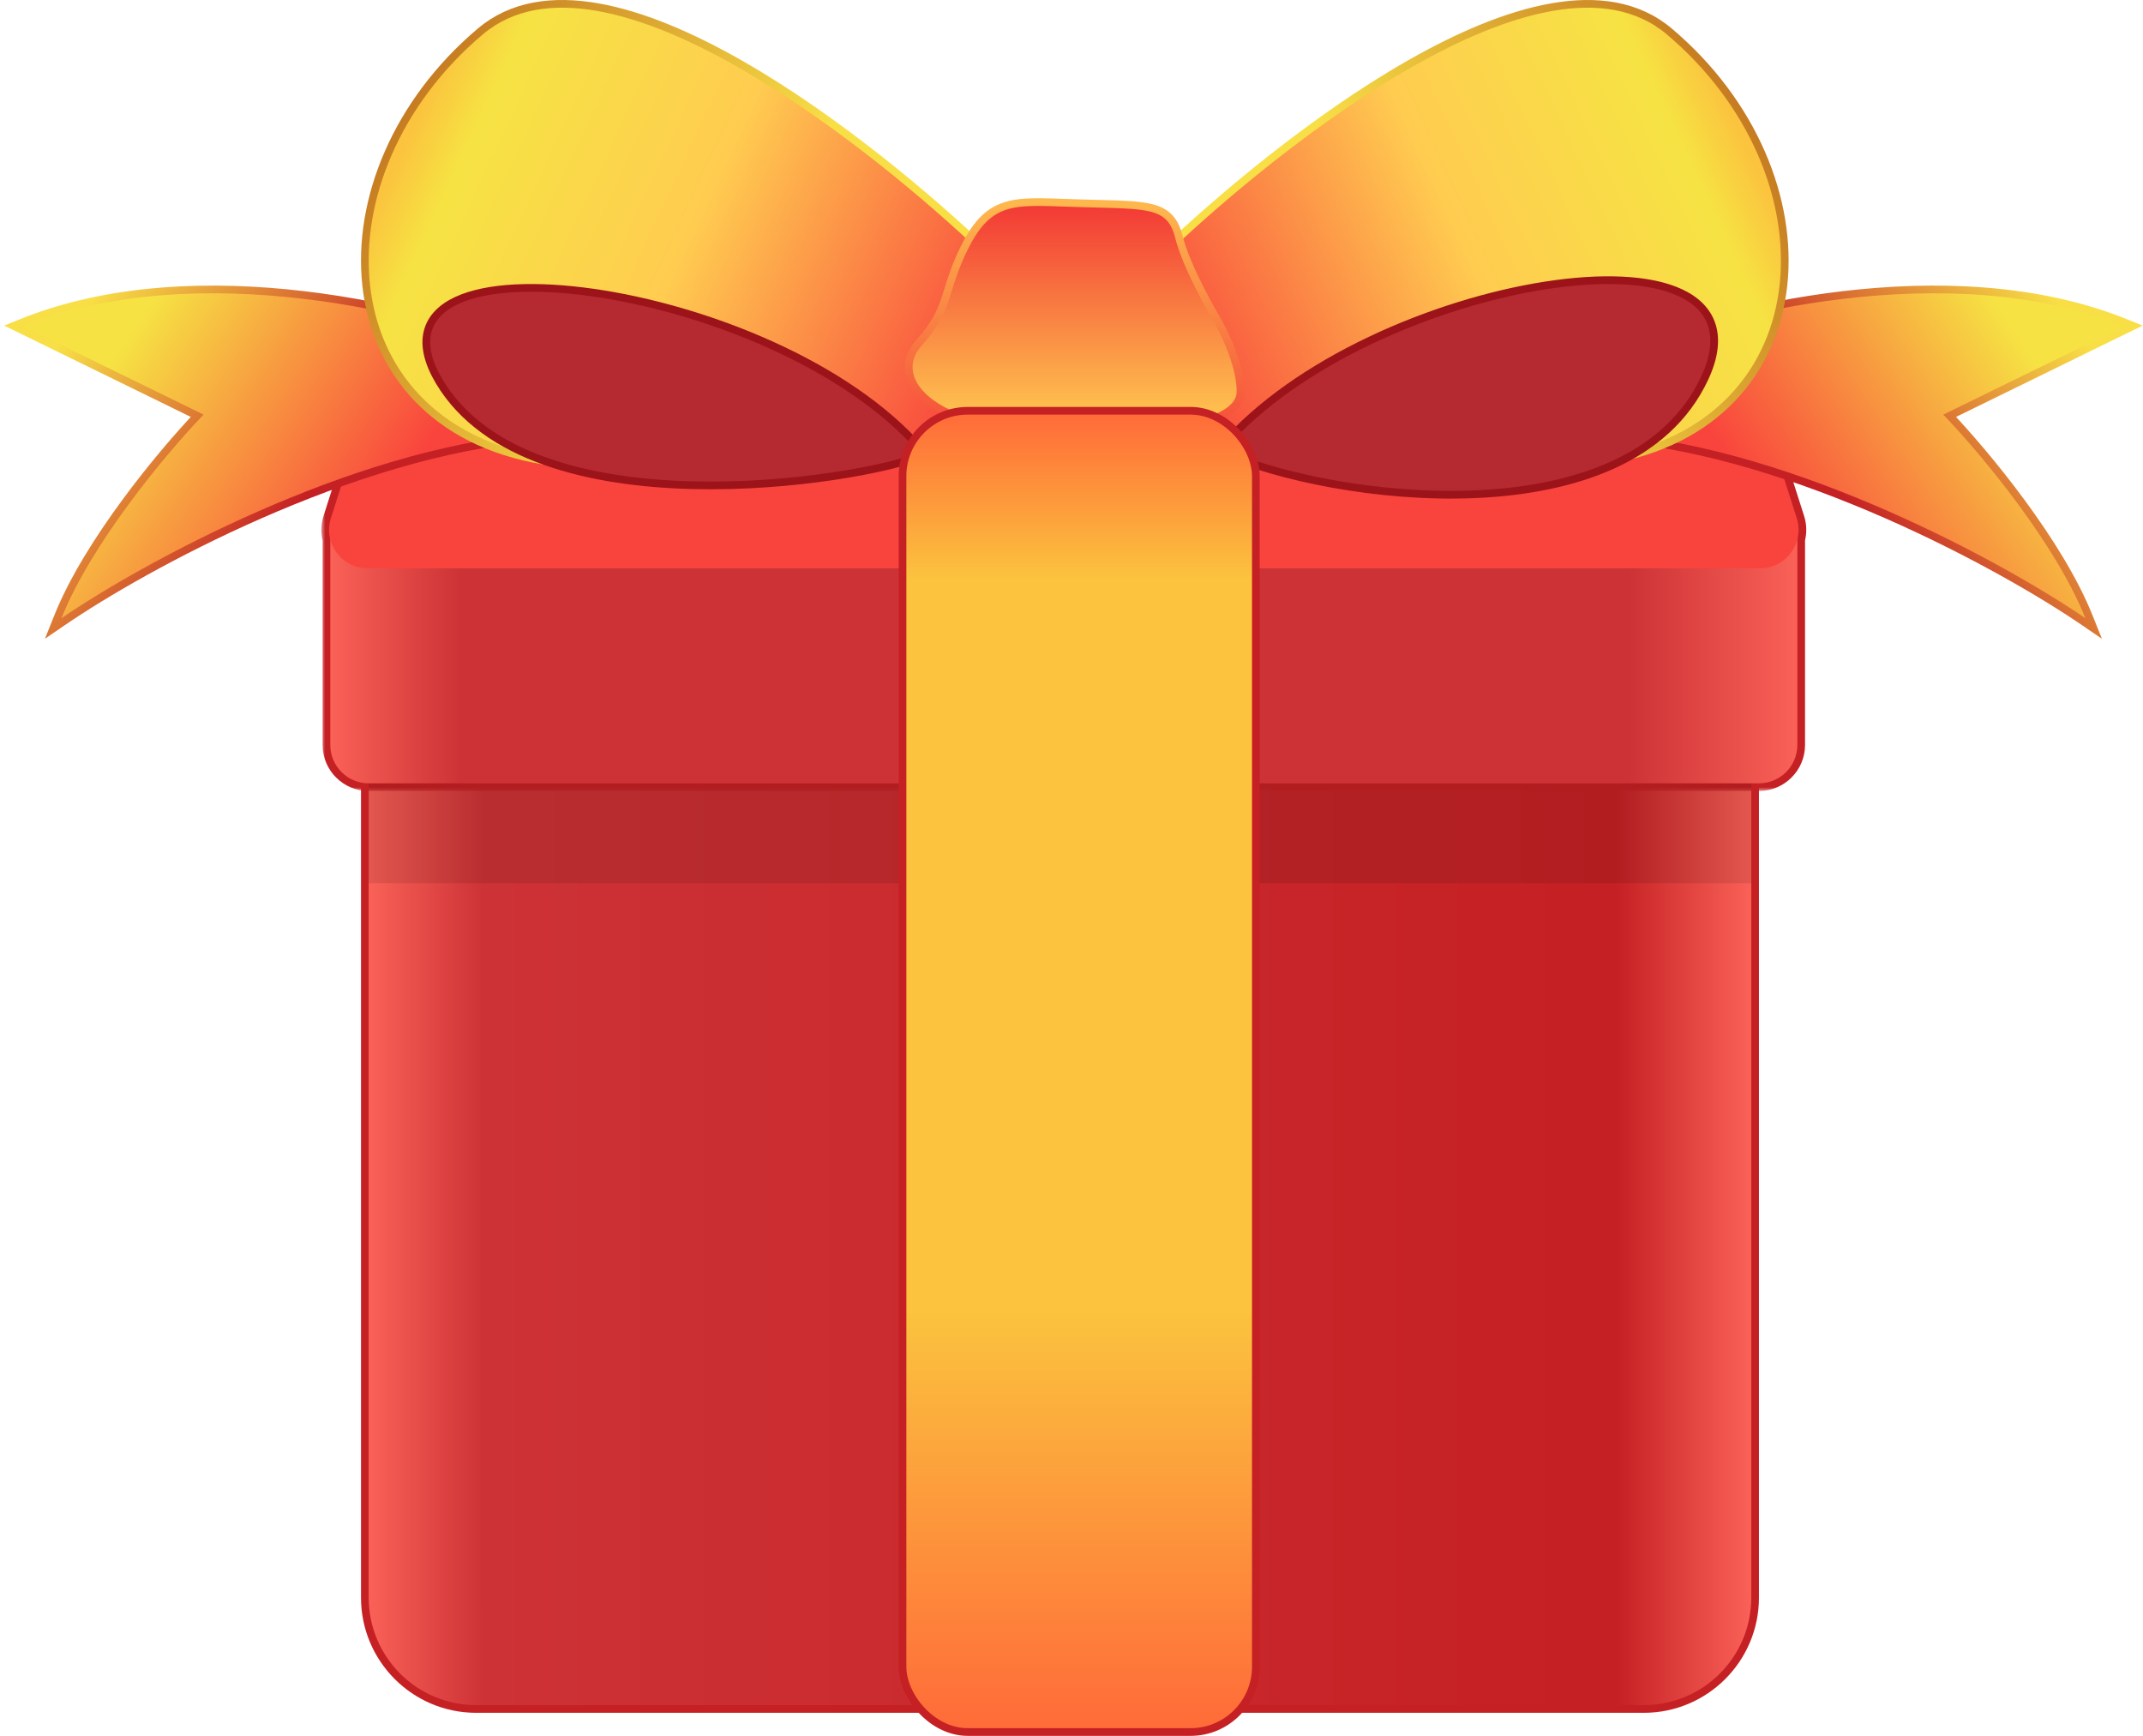 <?xml version="1.0" encoding="UTF-8"?> <svg xmlns="http://www.w3.org/2000/svg" width="279" height="226" viewBox="0 0 279 226" fill="none"> <path d="M48 95.473H47.5V95.973V207.973C47.5 215.981 53.992 222.473 62 222.473H214C222.008 222.473 228.5 215.981 228.5 207.973V95.973V95.473H228H48Z" fill="url(#paint0_linear_1_3)" stroke="#C52024"></path> <mask id="path-2-outside-1_1_3" maskUnits="userSpaceOnUse" x="41.84" y="40.973" width="194" height="62" fill="black"> <rect fill="white" x="41.84" y="40.973" width="194" height="62"></rect> <path fill-rule="evenodd" clip-rule="evenodd" d="M54.862 41.973C52.687 41.973 50.76 43.38 50.099 45.453L43.08 67.453C42.778 68.4 42.772 69.353 43 70.227V96.973C43 99.734 45.239 101.973 48 101.973H229C231.761 101.973 234 99.734 234 96.973V70.227C234.228 69.353 234.222 68.4 233.92 67.453L226.901 45.453C226.239 43.38 224.313 41.973 222.137 41.973H54.862Z"></path> </mask> <path fill-rule="evenodd" clip-rule="evenodd" d="M54.862 41.973C52.687 41.973 50.76 43.38 50.099 45.453L43.08 67.453C42.778 68.4 42.772 69.353 43 70.227V96.973C43 99.734 45.239 101.973 48 101.973H229C231.761 101.973 234 99.734 234 96.973V70.227C234.228 69.353 234.222 68.4 233.92 67.453L226.901 45.453C226.239 43.38 224.313 41.973 222.137 41.973H54.862Z" fill="#F9443D"></path> <path d="M50.099 45.453L51.052 45.757L50.099 45.453ZM43.08 67.453L44.033 67.757H44.033L43.08 67.453ZM43 70.227H44V70.099L43.968 69.974L43 70.227ZM234 70.227L233.032 69.974L233 70.099V70.227H234ZM233.92 67.453L234.873 67.149L233.92 67.453ZM226.901 45.453L225.948 45.757V45.757L226.901 45.453ZM51.052 45.757C51.581 44.099 53.122 42.973 54.862 42.973V40.973C52.251 40.973 49.94 42.662 49.146 45.149L51.052 45.757ZM44.033 67.757L51.052 45.757L49.146 45.149L42.127 67.149L44.033 67.757ZM43.968 69.974C43.786 69.279 43.79 68.519 44.033 67.757L42.127 67.149C41.766 68.281 41.758 69.427 42.032 70.479L43.968 69.974ZM44 96.973V70.227H42V96.973H44ZM48 100.973C45.791 100.973 44 99.182 44 96.973H42C42 100.287 44.686 102.973 48 102.973V100.973ZM229 100.973H48V102.973H229V100.973ZM233 96.973C233 99.182 231.209 100.973 229 100.973V102.973C232.314 102.973 235 100.287 235 96.973H233ZM233 70.227V96.973H235V70.227H233ZM232.967 67.757C233.21 68.519 233.214 69.279 233.032 69.974L234.967 70.479C235.242 69.427 235.234 68.281 234.873 67.149L232.967 67.757ZM225.948 45.757L232.967 67.757L234.873 67.149L227.854 45.149L225.948 45.757ZM222.137 42.973C223.878 42.973 225.419 44.099 225.948 45.757L227.854 45.149C227.06 42.662 224.749 40.973 222.137 40.973V42.973ZM54.862 42.973H222.137V40.973H54.862V42.973Z" fill="#C52024" mask="url(#path-2-outside-1_1_3)"></path> <rect opacity="0.1" x="48" y="95.973" width="180" height="19" fill="black"></rect> <path d="M43 68.973H234V96.973C234 99.734 231.761 101.973 229 101.973H48C45.239 101.973 43 99.734 43 96.973V68.973Z" fill="url(#paint1_linear_1_3)"></path> <path d="M50.099 45.453C50.76 43.38 52.687 41.973 54.862 41.973H222.137C224.313 41.973 226.24 43.38 226.901 45.453L233.92 67.453C234.949 70.679 232.542 73.973 229.156 73.973H47.843C44.458 73.973 42.051 70.679 43.08 67.453L50.099 45.453Z" fill="#F9443D"></path> <path d="M276.72 42.922L277.727 42.429L276.687 42.009C265.179 37.366 251.876 36.996 239.954 38.401C228.028 39.807 217.433 42.994 211.31 45.511L211.045 45.619L211.005 45.902L209.505 56.402L209.43 56.927L209.958 56.971C221.881 57.965 234.574 62.15 245.612 66.993C256.646 71.835 265.994 77.32 271.218 80.886L272.574 81.811L271.964 80.287C268.062 70.532 258.539 59.1 253.833 54.122L276.72 42.922Z" fill="url(#paint2_linear_1_3)" stroke="url(#paint3_linear_1_3)"></path> <path d="M2.78 42.922L1.773 42.429L2.813 42.009C14.321 37.366 27.624 36.996 39.546 38.401C51.472 39.807 62.066 42.994 68.19 45.511L68.454 45.619L68.495 45.902L69.995 56.402L70.07 56.927L69.541 56.971C57.619 57.965 44.926 62.15 33.888 66.993C22.854 71.835 13.506 77.32 8.282 80.886L6.926 81.811L7.536 80.287C11.438 70.532 20.961 59.1 25.667 54.122L2.78 42.922Z" fill="url(#paint4_linear_1_3)" stroke="url(#paint5_linear_1_3)"></path> <path d="M151.655 32.611L151.542 32.719L151.51 32.873L147.51 52.373L147.449 52.672L147.687 52.863C153.103 57.217 162.51 59.968 173.478 61.15C184.468 62.334 197.113 61.951 209.082 59.966C223.396 57.593 230.983 48.236 232.19 37.128C233.393 26.059 228.258 13.321 217.322 4.091C213.203 0.614 207.851 -0.097 202.01 0.934C196.173 1.964 189.783 4.741 183.491 8.331C170.904 15.512 158.586 26.014 151.655 32.611Z" fill="url(#paint6_linear_1_3)" stroke="url(#paint7_linear_1_3)"></path> <path d="M128.206 32.611L128.32 32.719L128.351 32.873L132.351 52.373L132.413 52.672L132.175 52.863C126.758 57.217 117.352 59.968 106.384 61.15C95.393 62.334 82.748 61.951 70.78 59.966C56.465 57.593 48.879 48.236 47.672 37.128C46.468 26.059 51.603 13.321 62.539 4.091C66.658 0.614 72.01 -0.097 77.852 0.934C83.689 1.964 90.079 4.741 96.37 8.331C108.958 15.512 121.275 26.014 128.206 32.611Z" fill="url(#paint8_linear_1_3)" stroke="url(#paint9_linear_1_3)"></path> <path d="M159.122 58.146L158.682 58.654L159.296 58.929C166.206 62.026 179.366 64.877 192.019 64.341C204.644 63.806 216.994 59.883 221.954 49.183C223.193 46.51 223.472 44.224 222.87 42.338C222.266 40.443 220.805 39.054 218.784 38.111C214.774 36.239 208.384 36.036 201.197 37.157C186.8 39.4 168.756 47.026 159.122 58.146Z" fill="#B52930" stroke="#9D131A"></path> <path d="M119.993 58.581L120.445 59.103L119.808 59.37C117.873 60.18 113.738 61.207 108.475 61.992C103.198 62.779 96.745 63.328 90.159 63.165C83.576 63.002 76.836 62.126 70.996 60.05C65.156 57.974 60.178 54.683 57.186 49.665C55.695 47.164 55.206 44.996 55.667 43.18C56.131 41.351 57.523 40.011 59.496 39.1C63.41 37.293 69.86 37.048 77.167 38.084C84.502 39.125 92.794 41.471 100.454 44.939C108.109 48.405 115.164 53.008 119.993 58.581Z" fill="#B52930" stroke="#9D131A"></path> <path d="M157.929 40.715L157.923 40.705L157.894 40.655C157.869 40.611 157.831 40.545 157.783 40.46C157.686 40.29 157.547 40.042 157.376 39.732C157.035 39.111 156.569 38.242 156.073 37.249C155.075 35.253 153.971 32.795 153.485 30.852C153.224 29.807 152.853 28.982 152.266 28.352C151.676 27.718 150.91 27.327 149.943 27.076C148.986 26.826 147.803 26.707 146.351 26.633C145.293 26.58 144.071 26.55 142.668 26.515C142.142 26.502 141.591 26.489 141.014 26.473C140.158 26.45 139.35 26.421 138.589 26.393C137.444 26.351 136.405 26.312 135.467 26.306C133.899 26.295 132.548 26.371 131.354 26.677C128.901 27.307 127.221 28.881 125.552 32.251C124.421 34.536 123.89 36.247 123.433 37.72C123.297 38.156 123.168 38.571 123.032 38.974C122.443 40.718 121.699 42.322 119.628 44.64C118.457 45.95 118.05 47.455 118.476 48.956C118.893 50.43 120.087 51.809 121.924 52.965C125.596 55.276 132.03 56.826 141.004 56.473C144.356 56.556 149.382 56.406 153.586 55.678C155.686 55.315 157.619 54.801 159.039 54.08C160.438 53.369 161.5 52.368 161.5 50.973C161.5 48.663 160.588 46.083 159.707 44.118C159.262 43.128 158.818 42.278 158.485 41.675C158.318 41.373 158.179 41.133 158.081 40.968C158.032 40.885 157.993 40.821 157.967 40.777L157.936 40.727L157.929 40.715Z" fill="url(#paint10_linear_1_3)" stroke="url(#paint11_linear_1_3)"></path> <rect x="117.5" y="53.473" width="46" height="172" rx="8.5" fill="url(#paint12_linear_1_3)" stroke="#C52024"></rect> <defs> <linearGradient id="paint0_linear_1_3" x1="228" y1="145.973" x2="48" y2="145.973" gradientUnits="userSpaceOnUse"> <stop stop-color="#FA6157"></stop> <stop offset="0.098" stop-color="#C52024"></stop> <stop offset="0.917" stop-color="#CD3236"></stop> <stop offset="1" stop-color="#FA6157"></stop> </linearGradient> <linearGradient id="paint1_linear_1_3" x1="43" y1="101.973" x2="234" y2="101.973" gradientUnits="userSpaceOnUse"> <stop stop-color="#FA6157"></stop> <stop offset="0.089" stop-color="#CD3236"></stop> <stop offset="0.885" stop-color="#CD3236"></stop> <stop offset="1" stop-color="#FA6157"></stop> </linearGradient> <linearGradient id="paint2_linear_1_3" x1="271" y1="40.973" x2="230.5" y2="67.973" gradientUnits="userSpaceOnUse"> <stop offset="0.169" stop-color="#F6E343"></stop> <stop offset="1" stop-color="#F9443D"></stop> </linearGradient> <linearGradient id="paint3_linear_1_3" x1="268.5" y1="39.973" x2="237.5" y2="61.473" gradientUnits="userSpaceOnUse"> <stop stop-color="#F8DF46"></stop> <stop offset="1" stop-color="#C52024"></stop> </linearGradient> <linearGradient id="paint4_linear_1_3" x1="8.5" y1="40.973" x2="49" y2="67.973" gradientUnits="userSpaceOnUse"> <stop offset="0.169" stop-color="#F6E343"></stop> <stop offset="1" stop-color="#F9443D"></stop> </linearGradient> <linearGradient id="paint5_linear_1_3" x1="11" y1="39.973" x2="42" y2="61.473" gradientUnits="userSpaceOnUse"> <stop stop-color="#F8DF46"></stop> <stop offset="1" stop-color="#C52024"></stop> </linearGradient> <linearGradient id="paint6_linear_1_3" x1="227" y1="17.973" x2="156" y2="50.973" gradientUnits="userSpaceOnUse"> <stop stop-color="#FBC33E"></stop> <stop offset="0.1" stop-color="#F6E343"></stop> <stop offset="0.495" stop-color="#FFCC50"></stop> <stop offset="1" stop-color="#F94E3E"></stop> </linearGradient> <linearGradient id="paint7_linear_1_3" x1="221.773" y1="3.558" x2="179.699" y2="29.36" gradientUnits="userSpaceOnUse"> <stop stop-color="#C57920"></stop> <stop offset="1" stop-color="#F8DF46"></stop> </linearGradient> <linearGradient id="paint8_linear_1_3" x1="52.862" y1="17.973" x2="123.862" y2="50.973" gradientUnits="userSpaceOnUse"> <stop stop-color="#FBC33E"></stop> <stop offset="0.1" stop-color="#F6E343"></stop> <stop offset="0.495" stop-color="#FFCC50"></stop> <stop offset="1" stop-color="#F94E3E"></stop> </linearGradient> <linearGradient id="paint9_linear_1_3" x1="58.089" y1="3.558" x2="100.163" y2="29.36" gradientUnits="userSpaceOnUse"> <stop stop-color="#C57920"></stop> <stop offset="1" stop-color="#F8DF46"></stop> </linearGradient> <linearGradient id="paint10_linear_1_3" x1="139.906" y1="26.805" x2="139.906" y2="56.023" gradientUnits="userSpaceOnUse"> <stop stop-color="#F33A36"></stop> <stop offset="1" stop-color="#FFCC50"></stop> </linearGradient> <linearGradient id="paint11_linear_1_3" x1="139.906" y1="26.805" x2="139.906" y2="56.023" gradientUnits="userSpaceOnUse"> <stop stop-color="#FEB74D"></stop> <stop offset="1" stop-color="#F54E3A"></stop> </linearGradient> <linearGradient id="paint12_linear_1_3" x1="140.5" y1="53.973" x2="140.5" y2="224.973" gradientUnits="userSpaceOnUse"> <stop stop-color="#FF6B39"></stop> <stop offset="0.125" stop-color="#FBC33E"></stop> <stop offset="0.682" stop-color="#FBC33E"></stop> <stop offset="1" stop-color="#FF6B39"></stop> </linearGradient> </defs> </svg> 